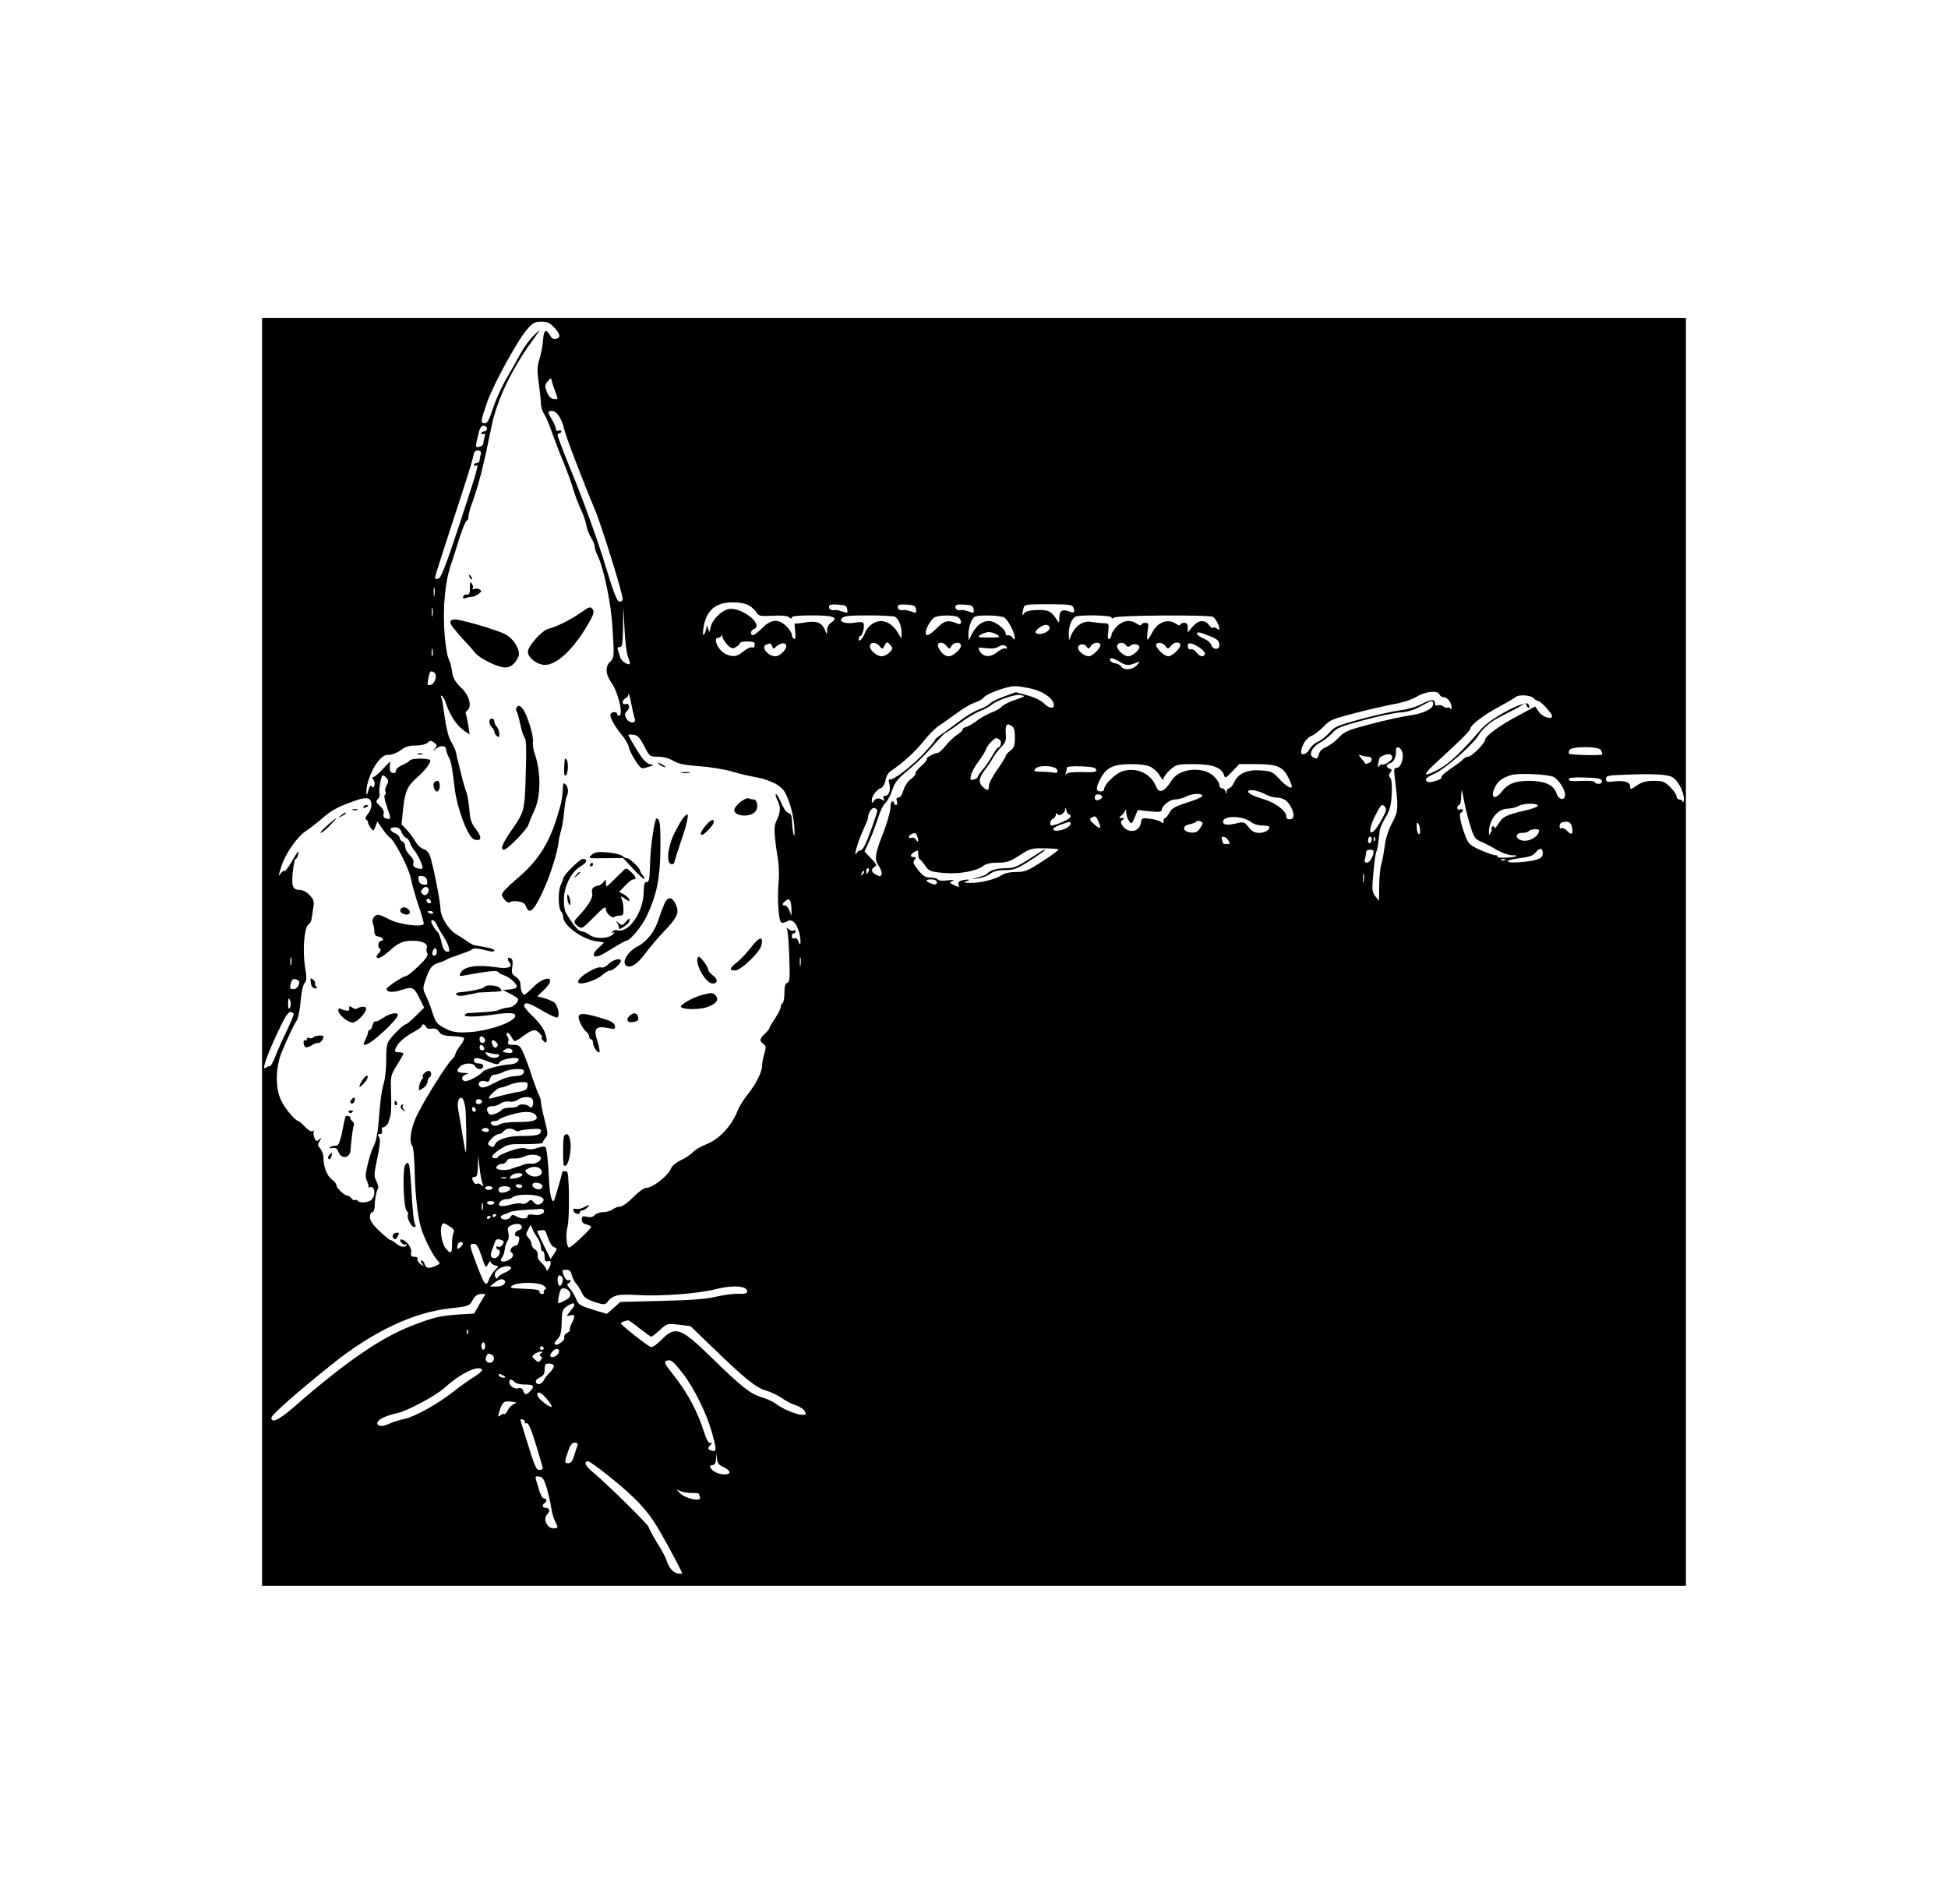 <?xml version="1.0" standalone="no"?>
<!DOCTYPE svg PUBLIC "-//W3C//DTD SVG 20010904//EN"
 "http://www.w3.org/TR/2001/REC-SVG-20010904/DTD/svg10.dtd">
<svg version="1.0" xmlns="http://www.w3.org/2000/svg"
 width="1048pt" height="1024pt" viewBox="0 0 1048 1024"
 preserveAspectRatio="xMidYMid meet">

<g transform="translate(0,1024) scale(0.1,-0.1)"
fill="#000000" stroke="none">
<path d="M1410 5120 l0 -3410 3830 0 3830 0 0 3410 0 3410 -3830 0 -3830 0 0
-3410z m1571 3359 c34 -36 37 -55 10 -62 -13 -3 -23 3 -32 19 -20 38 -35 29
-37 -23 -2 -27 -10 -72 -19 -101 -14 -45 -14 -65 -4 -135 6 -45 11 -95 11
-110 0 -15 8 -40 18 -54 9 -15 29 -61 43 -103 15 -41 42 -113 62 -160 19 -47
43 -112 52 -145 10 -33 28 -81 41 -107 12 -26 25 -63 28 -82 3 -19 15 -50 26
-68 11 -18 20 -40 20 -49 0 -9 6 -29 14 -45 34 -69 74 -260 81 -389 10 -165
10 -160 -15 -187 -25 -26 -21 -67 8 -108 38 -52 68 -180 42 -180 -5 0 -10 5
-10 10 0 13 -27 13 -35 0 -8 -13 21 -66 60 -113 18 -21 35 -51 38 -66 3 -16
20 -49 36 -73 30 -45 31 -45 66 -34 34 10 35 11 11 16 -19 4 -38 25 -71 78
-25 41 -45 76 -45 79 0 2 12 3 28 1 22 -2 33 -14 57 -60 30 -57 30 -58 75 -58
28 0 58 -8 80 -21 27 -17 60 -24 140 -30 58 -4 137 -17 175 -28 39 -12 99 -26
135 -32 36 -6 84 -23 108 -38 35 -22 46 -37 66 -91 14 -36 27 -96 29 -135 3
-42 2 -60 -3 -45 -4 14 -8 45 -9 68 -1 34 -5 45 -19 49 -11 2 -28 27 -40 56
-12 28 -24 48 -28 45 -3 -4 1 -19 10 -35 17 -34 15 -65 -7 -108 -15 -30 -14
-67 10 -220 4 -27 5 -81 1 -120 -7 -83 1 -197 15 -207 6 -3 19 -1 29 5 27 17
50 -2 66 -54 13 -46 11 -94 -3 -52 -4 13 -12 19 -21 16 -8 -3 -14 1 -14 11 0
9 5 16 10 16 6 0 10 5 10 11 0 5 -5 7 -10 4 -6 -4 -18 -1 -27 7 -13 10 -15 10
-9 0 4 -7 10 -73 12 -147 4 -116 3 -136 -10 -141 -12 -4 -16 -20 -16 -54 0
-27 -4 -52 -10 -55 -5 -3 -10 -13 -10 -22 0 -8 -13 -35 -30 -60 -16 -24 -30
-47 -30 -52 0 -4 -11 -18 -25 -31 -29 -28 -31 -38 -8 -55 15 -11 15 -18 5 -52
-7 -22 -12 -51 -12 -65 0 -34 -36 -104 -80 -158 -20 -25 -43 -61 -50 -80 -34
-87 -99 -157 -173 -186 -27 -10 -59 -29 -70 -42 -12 -12 -41 -32 -65 -43 -24
-11 -47 -30 -51 -42 -16 -41 -100 -107 -138 -107 -10 0 -40 -23 -67 -50 -27
-28 -58 -50 -70 -50 -11 0 -30 -7 -40 -15 -11 -8 -34 -15 -52 -15 -17 0 -37
-7 -44 -15 -9 -11 -22 -14 -42 -10 -24 6 -28 3 -28 -14 0 -14 8 -23 25 -27 14
-3 25 -9 25 -13 0 -11 -107 -111 -118 -111 -14 0 -20 70 -9 110 12 45 10 294
-3 298 -14 5 -25 3 -26 -5 0 -8 -30 -111 -40 -142 -11 -35 -26 13 -30 96 -5
105 -12 171 -19 183 -3 5 -22 3 -43 -4 -25 -9 -45 -10 -61 -4 -18 6 -42 3 -88
-13 -35 -13 -63 -26 -63 -31 0 -4 -6 -8 -14 -8 -31 0 -23 17 22 47 44 29 52
30 139 29 51 0 93 3 93 8 0 5 7 17 15 26 14 15 13 25 -5 96 -11 43 -20 87 -20
97 0 11 -6 31 -14 45 -7 15 -23 59 -36 97 -12 39 -31 91 -43 118 -19 43 -24
47 -55 47 -27 0 -33 3 -28 16 4 9 2 22 -4 29 -6 8 -7 16 -2 19 5 3 15 -6 22
-19 7 -14 16 -25 20 -25 4 0 26 13 48 30 49 35 63 37 87 10 10 -11 15 -20 10
-20 -4 0 -2 -7 5 -15 21 -26 28 -7 13 37 -9 26 -34 60 -64 89 -27 25 -49 51
-49 57 0 25 23 20 92 -21 41 -24 79 -42 85 -40 17 6 5 64 -15 81 -9 7 -34 17
-54 23 l-38 10 35 33 c19 18 35 40 35 49 0 28 -52 9 -93 -34 -21 -21 -42 -39
-46 -39 -11 0 -21 26 -21 56 0 14 -10 30 -25 40 -22 14 -24 21 -19 54 4 24 2
40 -6 45 -18 11 -24 -3 -10 -21 21 -24 -6 -36 -60 -28 -110 17 -182 7 -201
-27 -10 -20 -9 -21 17 -16 118 22 177 29 183 20 3 -6 16 -13 28 -17 31 -10 73
-45 73 -61 0 -9 -14 -15 -37 -17 l-38 -3 38 -19 c20 -10 40 -23 43 -28 8 -13
-21 -43 -43 -46 -24 -2 -45 -8 -64 -16 -8 -4 -42 -8 -75 -10 -32 -2 -69 -4
-81 -5 -13 0 -23 -6 -23 -12 0 -11 83 -8 185 8 37 5 77 5 83 -2 33 -33 -147
-98 -273 -98 -45 -1 -71 5 -105 24 -40 21 -47 31 -64 84 -10 33 -27 75 -36 93
-15 30 -16 38 -3 75 23 70 35 86 72 98 20 6 41 15 46 19 6 4 35 15 65 25 30
10 61 22 67 27 12 10 32 8 96 -8 16 -4 27 -2 27 4 0 5 -21 13 -47 17 -27 5
-54 9 -61 11 -7 1 -25 11 -39 21 -14 10 -41 28 -60 39 -40 24 -83 93 -83 133
-1 42 -41 248 -59 292 -5 15 -20 29 -33 32 -13 4 -32 21 -42 39 -10 18 -32 47
-47 64 l-29 30 9 86 c9 91 24 123 79 170 38 33 73 79 66 89 -7 12 -101 11
-109 -1 -4 -6 -22 -17 -41 -25 -19 -8 -34 -21 -34 -30 0 -10 -7 -15 -17 -13
-13 3 -17 12 -16 33 l2 30 -40 -42 c-22 -24 -45 -43 -51 -43 -7 0 -7 -4 1 -14
6 -7 8 -21 5 -31 -5 -13 -9 -14 -15 -4 -5 8 -11 1 -17 -22 -9 -29 -10 -30 -11
-9 -1 43 27 120 60 161 24 30 38 39 61 39 18 0 45 11 64 25 24 19 45 25 80 25
28 0 54 6 64 15 14 13 19 13 35 1 17 -12 18 -16 5 -32 -14 -18 -14 -18 7 0 23
19 53 16 53 -6 0 -7 6 -25 14 -40 13 -25 17 -45 32 -168 13 -109 72 -265 105
-275 39 -13 44 11 11 53 -26 33 -33 51 -37 108 -4 38 -10 78 -15 89 -4 11 -13
40 -20 65 -6 25 -16 63 -21 85 -6 22 -13 51 -15 65 -3 13 -14 39 -25 57 -18
29 -29 76 -45 193 -3 25 -9 49 -12 54 -3 5 0 6 6 2 6 -3 16 -22 22 -42 20 -59
55 -113 90 -139 19 -14 35 -25 35 -25 4 0 -14 101 -19 109 -3 5 0 14 8 20 27
22 10 82 -33 122 -25 23 -42 49 -46 71 -3 18 -7 40 -9 48 -1 8 -8 26 -14 40
-6 14 -16 71 -20 128 -12 140 3 293 38 387 4 11 22 66 39 123 18 56 37 102 42
102 5 0 9 9 9 20 0 11 9 46 21 78 35 98 58 186 104 412 27 135 108 305 215
452 52 73 52 73 12 34 -22 -21 -55 -66 -73 -100 -18 -34 -52 -94 -76 -134 -23
-40 -55 -110 -70 -156 -21 -64 -32 -84 -45 -83 -24 2 -23 9 11 109 32 94 162
333 217 397 31 35 41 41 76 41 32 0 46 -6 69 -31z m5 -342 c18 -48 18 -47 -8
-43 -15 2 -27 15 -36 38 -12 32 -12 38 5 57 16 20 18 20 21 4 2 -10 10 -35 18
-56z m23 -138 c11 -17 22 -47 26 -66 6 -33 103 -286 165 -433 33 -76 150 -452
150 -481 0 -10 -7 -16 -17 -15 -14 1 -31 46 -80 206 -34 113 -105 311 -157
440 -53 129 -96 241 -96 248 0 6 5 12 10 12 6 0 10 4 10 10 0 5 -7 7 -15 4 -9
-4 -15 0 -15 10 0 8 -9 30 -20 48 -25 41 -25 48 0 48 12 0 28 -13 39 -31z
m-389 -64 c0 -8 -7 -15 -15 -15 -8 0 -15 -5 -15 -11 0 -5 5 -7 12 -3 8 5 9 0
5 -17 -4 -13 -7 -29 -7 -35 0 -7 -9 -14 -20 -17 -23 -6 -24 -4 -8 62 9 38 16
51 30 51 10 0 18 -7 18 -15z m-34 -140 c-3 -11 -6 -26 -6 -32 0 -7 -7 -13 -15
-13 -8 0 -15 -5 -15 -11 0 -5 5 -7 11 -3 17 10 10 -15 -93 -328 -70 -212 -96
-278 -110 -281 -10 -3 -18 0 -18 6 0 6 45 146 99 312 55 165 103 317 106 337
5 28 11 36 27 35 14 -1 18 -7 14 -22z m-249 -757 c-2 -13 -4 -5 -4 17 -1 22 1
32 4 23 2 -10 2 -28 0 -40z m1693 -55 c16 -9 33 -26 40 -37 10 -19 18 -21 86
-18 49 3 79 0 89 -8 10 -9 15 -9 15 -1 0 7 35 11 109 11 116 0 144 -11 103
-38 -13 -9 -22 -25 -22 -41 -1 -26 -1 -26 -14 5 -17 37 -46 47 -110 35 -25 -4
-47 -6 -50 -4 -2 2 -1 -17 2 -43 3 -34 2 -45 -7 -40 -6 4 -11 14 -11 22 0 9
-13 29 -29 45 -42 42 -83 39 -129 -8 -21 -20 -43 -38 -49 -39 -18 -3 -16 25 2
32 58 23 -66 121 -135 108 -40 -8 -89 -58 -97 -98 -7 -31 -7 -31 -14 -6 -6 20
-7 21 -8 5 -1 -11 -6 -27 -12 -35 -8 -11 -9 -4 -5 29 14 97 63 141 159 141 37
0 69 -6 87 -17z m528 -20 c3 -21 1 -22 -26 -12 -16 5 -33 9 -38 8 -22 -4 -34
2 -34 17 0 12 10 14 48 12 40 -3 47 -6 50 -25z m370 0 c3 -21 1 -22 -26 -12
-16 5 -33 9 -38 8 -22 -4 -34 2 -34 17 0 12 10 14 48 12 40 -3 47 -6 50 -25z
m310 0 c3 -21 1 -22 -26 -12 -16 5 -33 9 -38 8 -22 -4 -34 2 -34 17 0 12 10
14 48 12 40 -3 47 -6 50 -25z m536 11 c11 -28 6 -34 -21 -23 -38 14 -53 5 -54
-33 0 -30 -1 -31 -12 -14 -31 49 -46 57 -108 55 -42 -2 -63 -7 -69 -18 -11
-18 -12 -6 -4 27 6 21 10 22 134 22 107 0 129 -3 134 -16z m-3447 -46 c-2 -13
-4 -5 -4 17 -1 22 1 32 4 23 2 -10 2 -28 0 -40z m1051 -221 c17 -41 15 -47
-13 -34 -13 7 -27 22 -29 34 -3 11 -9 28 -12 37 -4 11 -1 16 10 16 14 0 16 16
18 108 l2 107 6 -120 c3 -66 12 -133 18 -148z m1438 215 c19 -12 34 -49 34
-84 l0 -33 -19 31 c-39 64 -96 81 -144 44 -14 -11 -29 -30 -33 -42 -4 -12 -13
-28 -20 -36 -12 -11 -14 -11 -14 2 0 9 4 16 9 16 13 0 25 60 15 70 -5 5 -25 5
-44 1 -20 -4 -46 -4 -59 1 -19 7 -21 11 -11 23 10 12 39 15 144 15 72 0 136
-4 142 -8z m342 -4 c19 -19 15 -41 -5 -33 -51 22 -72 18 -110 -21 -41 -41 -63
-51 -63 -28 0 23 28 72 47 83 25 14 116 14 131 -1z m244 1 c20 -11 58 -82 57
-109 0 -13 -1 -13 -12 1 -7 9 -18 14 -24 12 -7 -3 -13 2 -13 10 0 23 -58 67
-89 67 -36 0 -67 -23 -91 -68 l-19 -37 -1 32 c0 37 16 84 33 95 18 12 136 9
159 -3z m578 0 c0 -8 4 -8 13 -1 15 13 515 16 533 4 14 -9 34 -46 34 -63 0 -8
-3 -9 -13 0 -8 6 -17 8 -21 4 -3 -4 -13 3 -22 15 -22 31 -57 28 -88 -9 l-26
-31 0 26 c0 19 -5 26 -20 26 -11 0 -20 -5 -20 -11 0 -5 -10 -3 -22 5 -44 31
-100 11 -129 -46 -11 -21 -22 -38 -25 -38 -4 0 -3 20 0 45 7 41 5 45 -13 45
-12 0 -21 -5 -21 -11 0 -5 -10 -3 -22 5 -35 25 -76 20 -109 -13 -16 -16 -29
-36 -29 -45 0 -8 -5 -18 -11 -22 -9 -5 -11 6 -7 38 5 44 5 45 -26 46 -17 0
-47 4 -66 7 -42 8 -84 -20 -106 -69 l-13 -31 -1 38 c0 39 14 76 34 89 19 13
196 9 196 -3z m-334 -51 c9 -14 -23 -38 -53 -38 -29 0 -29 14 -1 34 27 19 44
20 54 4z m-280 -43 c17 -13 13 -14 -46 -14 -59 0 -63 1 -46 14 11 8 32 15 46
15 14 0 35 -7 46 -15z m1144 -7 c39 -15 50 -25 50 -50 0 -25 -36 -23 -43 2 -3
11 -21 27 -41 35 -20 9 -36 20 -36 26 0 12 12 10 70 -13z m-2595 -48 c19 -18
27 -20 44 -11 12 7 21 16 21 21 0 6 18 10 40 10 22 0 40 -4 40 -10 0 -22 -2
-25 -16 -22 -8 2 -28 -8 -45 -22 -35 -29 -58 -32 -98 -12 -40 21 -67 86 -36
86 8 0 16 6 16 13 1 6 4 2 6 -9 2 -12 15 -31 28 -44z m844 -2 c10 20 14 21 26
8 8 -8 15 -18 15 -22 0 -17 -35 -44 -57 -44 -26 0 -63 32 -63 54 0 23 33 24
51 2 16 -20 16 -20 28 2z m361 -1 c13 21 50 21 50 0 0 -19 -43 -57 -65 -57
-23 0 -47 22 -58 52 -9 25 25 29 44 5 17 -20 17 -20 29 0z m800 3 c0 -18 -43
-60 -62 -60 -24 0 -58 27 -58 45 0 21 31 27 45 8 12 -16 13 -15 25 4 12 19 50
22 50 3z m163 -2 c15 13 47 7 47 -9 0 -17 -40 -49 -60 -49 -23 0 -60 33 -60
54 0 20 33 25 46 7 10 -12 15 -13 27 -3z m218 0 c16 20 49 22 49 2 0 -19 -44
-60 -65 -60 -21 0 -65 41 -65 61 0 17 36 14 49 -5 14 -19 15 -19 32 2z m-2147
-4 c6 -16 8 -16 24 0 23 20 52 21 52 1 0 -21 -36 -55 -58 -55 -41 0 -81 51
-49 63 21 9 25 8 31 -9z m2299 -7 c18 -12 32 -28 29 -35 -6 -19 -29 -14 -45 9
-8 11 -21 19 -29 17 -13 -3 -18 3 -18 22 0 17 27 11 63 -13z m-1037 2 c4 -7 1
-10 -7 -7 -8 3 -27 -6 -42 -18 -40 -33 -78 -30 -98 7 -9 17 -6 18 34 13 26 -4
53 -2 63 5 25 14 41 14 50 0z m-3089 -46 c-3 -10 -5 -2 -5 17 0 19 2 27 5 18
2 -10 2 -26 0 -35z m3700 -34 c32 -20 44 -21 88 -3 20 7 20 7 1 -14 -22 -25
-71 -29 -83 -8 -4 8 -19 16 -32 18 -14 1 -26 9 -29 16 -6 18 16 15 55 -9z
m-3690 -57 c17 -11 4 -59 -18 -65 -21 -6 -22 -3 -13 42 7 32 11 36 31 23z
m3219 -88 c63 -16 114 -55 114 -88 0 -21 -32 -14 -54 11 -13 14 -47 31 -86 42
l-65 18 -65 -24 c-36 -13 -70 -31 -76 -38 -6 -8 -31 -22 -55 -30 -24 -9 -69
-35 -99 -58 -30 -23 -74 -55 -97 -71 -24 -16 -43 -32 -43 -36 0 -4 -26 -36
-59 -71 -63 -69 -173 -153 -186 -141 -4 4 -5 -6 -1 -21 9 -36 -1 -67 -21 -67
-10 0 -13 -6 -9 -16 5 -13 3 -14 -6 -7 -18 13 -37 11 -48 -7 -8 -12 -10 -11
-10 6 0 23 26 57 51 66 9 4 20 23 23 42 5 24 16 42 34 53 55 35 132 106 174
160 24 31 61 68 83 82 22 14 65 45 95 67 30 23 72 47 92 54 21 6 44 19 50 28
16 21 122 60 166 61 18 1 62 -6 98 -15z m-2141 -159 c9 -29 -30 -28 -46 2 -10
18 -9 25 4 38 19 18 12 46 -9 38 -8 -3 -14 1 -14 10 0 8 7 17 15 21 8 3 16 13
16 23 1 10 7 -11 14 -47 7 -36 16 -74 20 -85z m4329 130 c3 -8 13 -15 22 -15
21 0 44 -29 43 -55 0 -11 -3 -14 -6 -7 -2 6 -9 9 -14 6 -6 -3 -16 0 -24 6 -8
7 -22 10 -30 6 -9 -3 -15 0 -15 9 0 26 -19 26 -72 -2 -31 -16 -80 -30 -118
-34 -36 -5 -128 -25 -206 -46 -128 -35 -143 -41 -172 -74 -18 -20 -46 -42 -62
-49 -17 -7 -37 -25 -45 -40 -13 -26 -45 -37 -45 -17 0 34 27 77 54 88 17 7 47
30 67 51 34 36 47 41 175 74 77 20 171 41 209 48 39 6 90 23 115 38 51 30 115
36 124 13z m-2234 -10 c0 -2 -23 -11 -52 -21 -29 -9 -59 -25 -68 -34 -8 -10
-35 -25 -59 -34 -25 -10 -61 -30 -80 -46 -20 -15 -45 -29 -55 -31 -11 -2 -18
-8 -17 -13 1 -4 -11 -16 -27 -26 -16 -10 -44 -37 -63 -59 -18 -23 -38 -41 -45
-41 -18 0 -64 -26 -58 -33 3 -3 -10 -20 -30 -37 -20 -18 -34 -36 -31 -40 3 -5
-8 -18 -23 -29 -17 -12 -34 -37 -41 -60 -7 -25 -18 -41 -27 -41 -11 0 -13 -6
-9 -20 4 -11 2 -20 -4 -20 -6 0 -11 5 -11 10 0 6 -4 10 -10 10 -5 0 -10 -17
-10 -37 -1 -21 -17 -78 -36 -128 -47 -117 -51 -147 -27 -182 11 -15 18 -35 16
-44 -3 -14 -8 -15 -28 -5 -28 13 -32 31 -9 44 13 7 10 14 -20 45 l-35 37 29
64 c16 36 36 91 46 123 10 32 26 65 37 74 10 8 27 39 37 69 15 44 29 61 88
109 38 31 97 89 131 129 34 39 66 72 70 72 4 0 37 22 72 48 35 27 84 56 109
66 25 10 53 25 63 34 27 24 127 59 154 54 13 -2 23 -6 23 -7z m2740 -10 c7 -8
18 -15 24 -15 14 0 76 -67 76 -81 0 -22 -50 -7 -70 21 l-21 30 -98 -53 c-96
-51 -171 -107 -171 -126 0 -18 -73 -91 -91 -91 -9 0 -22 -7 -29 -15 -6 -8 -36
-30 -66 -50 -30 -20 -52 -40 -49 -45 7 -11 -61 -34 -75 -25 -19 12 -10 22 42
46 53 24 200 152 229 200 30 47 70 80 138 113 36 18 78 40 92 49 25 17 27 17
33 1 4 -9 9 -14 13 -11 3 4 1 13 -6 21 -18 21 -203 -78 -251 -134 -101 -119
-170 -184 -228 -217 -35 -19 -66 -32 -70 -28 -4 3 13 25 38 48 133 121 200
187 200 197 0 19 71 74 154 118 44 24 85 48 91 53 15 15 81 10 95 -6z m-540
-33 c0 -25 -55 -51 -130 -61 -36 -5 -128 -25 -204 -45 -128 -34 -143 -40 -175
-75 -20 -20 -50 -43 -68 -50 -19 -8 -34 -22 -37 -37 -7 -26 -13 -29 -35 -15
-22 14 1 56 41 77 18 9 47 31 63 49 26 30 47 38 170 71 77 21 166 40 198 42
38 2 74 13 110 33 61 34 67 35 67 11z m-2250 -179 c0 -43 -4 -55 -25 -71 -14
-11 -25 -24 -25 -29 0 -5 -20 -38 -45 -73 -25 -35 -45 -74 -45 -87 0 -27 -7
-29 -32 -6 -25 23 -23 49 11 92 15 20 34 47 41 61 7 14 26 40 43 58 26 27 31
39 28 72 -3 51 4 63 29 47 16 -9 20 -23 20 -64z m-82 -11 c12 -8 7 -42 -7 -42
-4 0 -18 -19 -31 -42 -13 -24 -36 -58 -52 -76 -15 -18 -28 -37 -28 -41 0 -5
-10 -11 -21 -14 -19 -5 -21 -2 -15 23 3 16 21 49 40 74 19 25 38 56 42 68 6
20 41 57 54 58 3 0 11 -4 18 -8z m2167 -70 c8 -36 -10 -82 -31 -82 -14 0 -16
-8 -11 -47 21 -171 21 -184 -12 -246 -20 -36 -35 -83 -41 -125 -5 -37 -13 -83
-19 -102 -6 -19 -11 -71 -11 -115 l-1 -80 -19 23 c-16 19 -19 34 -15 85 7 89
15 148 20 157 5 7 11 49 18 115 1 11 15 42 31 68 23 39 30 64 33 123 3 50 0
80 -7 90 -10 11 -10 17 0 29 10 12 9 16 -4 21 -22 8 -20 21 3 29 20 6 34 37
31 68 -2 29 28 19 35 -11z m1069 12 c3 -9 6 -19 6 -22 0 -7 -172 -3 -179 4 -2
2 -1 10 2 19 9 22 162 22 171 -1z m-1124 -40 c0 -14 -39 -40 -54 -36 -5 2 -13
-3 -18 -10 -6 -8 -7 -2 -3 17 4 16 7 30 8 31 39 24 67 23 67 -2z m-129 6 c23
0 25 -25 3 -34 -9 -4 -17 -5 -18 -4 -1 2 -10 14 -21 27 -18 23 -19 24 -2 18
10 -4 27 -7 38 -7z m-1170 -55 c16 -9 39 -30 49 -48 12 -19 20 -26 20 -16 0
10 16 31 35 48 34 30 39 31 128 31 100 0 149 -18 162 -59 6 -19 9 -17 44 19
l38 40 92 0 c109 0 142 -13 171 -70 11 -21 20 -44 20 -49 0 -19 -34 2 -70 42
-32 35 -41 39 -95 43 -73 6 -123 -15 -145 -63 -8 -18 -21 -33 -27 -33 -7 0
-14 -8 -14 -17 -1 -17 -2 -17 -6 0 -2 9 -11 17 -19 17 -8 0 -14 8 -14 18 0 10
-13 31 -30 47 -57 55 -186 43 -226 -22 -40 -63 -67 -74 -84 -34 -29 72 -108
107 -183 82 -37 -13 -97 -71 -97 -96 0 -8 -9 -13 -20 -12 -25 2 -25 18 0 68
31 60 70 79 163 79 51 0 88 -5 108 -15z m-503 -18 c3 -13 -2 -16 -20 -13 -13
3 -43 5 -67 5 -38 1 -42 3 -31 16 19 23 114 17 118 -8z m210 3 c2 -12 -11 -15
-75 -13 -50 1 -81 -2 -86 -10 -6 -8 -7 -5 -3 6 3 10 6 23 6 28 0 6 33 9 77 7
60 -2 78 -7 81 -18z m2460 -39 c28 -15 62 -68 62 -96 0 -34 -35 -28 -46 7 -13
45 -63 68 -147 68 -75 0 -114 -15 -147 -57 -40 -52 -66 -32 -35 27 15 30 38
46 84 61 36 12 202 5 229 -10z m641 -2 c29 -18 61 -80 60 -116 0 -15 -3 -22
-6 -15 -2 6 -11 12 -19 12 -8 0 -14 7 -14 16 0 9 -15 31 -34 50 -30 30 -40 34
-89 34 -41 0 -63 -6 -91 -25 -34 -23 -36 -23 -36 -5 0 24 -31 33 -88 27 -36
-5 -42 -3 -42 14 0 16 10 19 103 22 153 6 230 2 256 -14z m-6919 -4 c11 -13
11 -20 0 -39 -7 -13 -10 -29 -6 -34 3 -6 2 -13 -3 -17 -6 -3 -2 -28 10 -62 24
-70 24 -72 -2 -66 -15 4 -19 11 -15 25 3 13 -4 28 -20 43 -21 19 -23 25 -11
37 7 7 12 19 9 26 -6 19 8 102 17 102 5 0 14 -7 21 -15z m6538 -15 c2 -10 -5
-16 -18 -16 -11 0 -20 4 -20 9 0 5 -26 8 -57 7 -75 -3 -83 -2 -83 10 0 7 32
10 87 8 69 -2 88 -6 91 -18z m-737 -130 c6 -30 20 -84 31 -118 17 -55 25 -66
53 -78 19 -7 57 -27 85 -44 28 -16 65 -30 82 -30 50 0 25 -11 -30 -13 -28 -2
-48 1 -46 5 3 5 -2 8 -11 8 -9 0 -44 12 -79 27 -54 24 -65 33 -79 68 -28 69
-40 129 -28 133 6 2 11 8 11 14 0 6 -7 8 -15 4 -9 -3 -15 0 -15 9 0 8 5 15 10
15 6 0 11 21 11 48 1 26 3 38 5 27 2 -11 9 -45 15 -75z m-1078 60 c20 -11 48
-20 63 -20 36 0 61 -16 79 -50 21 -41 19 -65 -5 -67 -13 -1 -20 4 -20 17 0 29
-62 75 -127 93 -71 20 -103 47 -57 47 16 0 46 -9 67 -20z m-873 -16 c0 -6 -9
-14 -20 -17 -15 -4 -20 0 -20 13 0 13 7 18 20 17 11 -1 20 -7 20 -13z m538 4
c-2 -6 -39 -22 -82 -35 -63 -20 -81 -30 -94 -53 -9 -17 -20 -30 -24 -30 -5 0
-8 -7 -8 -16 0 -13 -3 -14 -14 -5 -7 6 -33 14 -58 17 -44 6 -45 6 -51 -25 -10
-50 -72 -55 -101 -8 -8 13 -7 20 4 27 12 8 12 10 -4 10 -18 0 -18 1 -4 13 9 6
18 19 21 27 3 9 6 4 6 -11 1 -14 7 -34 15 -45 14 -18 15 -17 31 20 l16 39 65
-7 c47 -5 64 -3 64 6 0 24 43 58 74 58 17 1 42 7 56 15 31 18 93 20 88 3z
m-4470 -41 c2 -16 -5 -38 -18 -54 -13 -16 -17 -29 -11 -31 6 -2 11 -9 11 -15
0 -7 7 -21 15 -31 14 -18 15 -18 25 9 l10 27 26 -38 c15 -22 32 -42 39 -47 27
-15 106 -168 116 -224 6 -31 24 -95 40 -142 16 -47 29 -92 29 -98 0 -23 -132
-7 -186 22 -26 14 -53 25 -59 25 -21 0 -38 -28 -29 -47 4 -10 8 -29 8 -43 1
-18 7 -26 24 -28 21 -3 32 -22 13 -22 -15 0 -22 -33 -9 -41 9 -6 8 -12 -5 -27
-14 -16 -15 -21 -4 -25 7 -3 33 13 58 35 52 47 76 58 130 58 51 0 82 -16 75
-38 -3 -9 -2 -23 3 -31 6 -9 -8 -29 -47 -67 -31 -30 -61 -54 -67 -54 -16 0
-105 -59 -105 -69 0 -19 35 -21 82 -5 57 19 67 14 98 -52 l22 -44 -46 -45
c-25 -25 -49 -45 -54 -45 -11 0 -70 -58 -90 -88 -11 -16 -15 -47 -14 -100 0
-42 -5 -100 -13 -127 -13 -46 -19 -90 -29 -220 -2 -22 -4 -43 -6 -47 -1 -5 -3
-16 -4 -25 -1 -10 -9 -34 -18 -53 -10 -19 -23 -63 -31 -97 -12 -51 -12 -67 -2
-87 7 -14 10 -28 7 -32 -4 -4 -2 -4 4 -1 29 17 39 -40 12 -67 -16 -15 -65 -18
-74 -5 -3 5 -9 7 -14 4 -4 -3 -13 2 -20 10 -7 8 -17 15 -23 15 -15 0 -57 41
-57 55 0 7 -11 21 -25 31 -26 20 -45 68 -45 118 0 16 -8 38 -17 48 -15 17 -15
22 -3 41 12 20 12 21 -3 8 -15 -12 -18 -10 -26 10 -5 13 -6 28 -3 33 3 5 0 6
-7 2 -7 -5 -23 5 -40 23 -16 17 -32 31 -35 31 -17 0 -79 75 -96 116 -30 69
-27 175 6 256 35 83 66 149 80 168 6 8 14 42 18 75 8 84 15 117 28 132 8 10 8
33 -1 83 -14 86 -4 210 17 226 9 6 17 20 18 30 2 11 6 37 9 60 6 35 4 44 -19
69 -15 16 -36 28 -51 28 -40 0 -48 19 -40 97 4 38 11 70 15 70 4 0 10 9 13 20
9 33 -1 23 -34 -35 -17 -30 -35 -53 -39 -50 -5 3 -13 -3 -19 -12 -15 -26 -13
-10 5 44 23 67 87 157 131 184 20 13 59 43 86 67 49 43 89 65 177 95 63 22 84
18 88 -16z m5436 -84 c-58 -108 -89 -85 -33 25 29 55 33 59 47 45 14 -14 13
-21 -14 -70z m839 72 c-1 -5 -36 -18 -78 -27 -94 -22 -111 -31 -135 -71 -11
-18 -20 -26 -20 -19 0 7 -5 10 -10 7 -6 -4 -8 -10 -6 -14 3 -4 1 -13 -5 -21
-7 -13 -9 -13 -9 0 -1 68 46 130 99 130 20 1 47 7 61 15 27 16 106 16 103 0z
m-3553 -24 c0 -13 -47 -145 -65 -183 -10 -20 -22 -35 -26 -32 -4 2 -13 -4 -19
-13 -21 -35 1 49 31 116 16 35 29 67 29 72 0 26 21 58 35 53 8 -3 15 -9 15
-13z m1031 -21 c5 0 9 -6 9 -13 0 -11 -79 -47 -102 -47 -14 0 -8 31 7 36 8 4
15 14 16 23 0 10 2 11 6 4 7 -18 43 2 44 25 1 11 3 9 6 -5 2 -13 9 -23 14 -23z
m159 -40 c17 -40 11 -43 -24 -13 -23 20 -26 27 -15 34 22 13 26 11 39 -21z
m818 0 c15 -12 40 -20 63 -20 22 0 39 -4 39 -8 0 -17 -26 -32 -56 -32 -24 0
-39 8 -56 30 -24 30 -25 31 -72 20 -47 -10 -66 -7 -66 11 0 33 105 32 148 -1z
m-258 -9 c0 -4 -7 -17 -16 -29 -12 -17 -24 -22 -47 -20 -45 4 -50 36 -8 44 17
4 34 10 37 15 5 9 34 1 34 -10z m-710 0 c0 -14 -25 -31 -57 -37 -48 -9 -48 13
-1 29 52 19 58 19 58 8z m1880 -39 c0 -36 -17 -17 -18 20 -1 23 2 28 8 18 6
-8 10 -25 10 -38z m816 23 c10 -40 0 -51 -23 -26 -12 13 -26 20 -32 16 -12 -7
-15 17 -4 28 3 4 17 7 29 7 17 0 25 -7 30 -25z m-6296 -30 c5 -14 16 -28 24
-31 9 -3 18 -16 22 -27 3 -12 13 -29 21 -38 23 -28 53 -93 45 -100 -4 -4 -17
-3 -30 2 -17 6 -22 14 -18 27 4 12 -3 27 -19 42 -14 13 -25 33 -25 46 0 12 -7
24 -15 28 -8 3 -15 12 -15 19 0 8 -11 19 -25 25 -32 15 -32 32 0 32 18 0 28
-7 35 -25z m6120 9 c0 -35 -59 -67 -98 -53 -33 12 -28 39 7 39 17 0 33 5 36
10 6 10 55 14 55 4z m-3346 -30 c10 -25 6 -41 -5 -22 -5 10 -16 15 -24 12 -8
-4 -15 -2 -15 4 0 9 15 19 31 21 4 1 10 -6 13 -15z m1674 -24 c11 -18 10 -20
-8 -20 -11 0 -20 2 -20 4 0 2 -3 11 -6 20 -9 23 19 20 34 -4z m772 6 c0 -8 -4
-18 -10 -21 -5 -3 -10 3 -10 14 0 12 5 21 10 21 6 0 10 -6 10 -14z m17 -8 c-3
-8 -6 -5 -6 6 -1 11 2 17 5 13 3 -3 4 -12 1 -19z m-1703 -46 c4 -3 -33 -31
-83 -63 -82 -53 -96 -59 -144 -59 -32 0 -61 -6 -76 -16 -32 -23 -117 -44 -171
-43 -37 1 -41 2 -20 9 29 9 6 13 -27 4 -13 -4 -20 -11 -16 -20 6 -17 -1 -18
-30 -2 -21 11 -21 11 -2 20 13 5 3 6 -27 3 -27 -4 -49 -2 -53 5 -3 5 -21 10
-40 10 -27 0 -39 8 -65 40 -26 33 -30 43 -20 55 10 12 9 15 -4 15 -22 0 -20
13 4 28 18 11 20 10 20 -12 0 -13 4 -26 8 -28 4 -1 18 -17 30 -35 20 -29 28
-32 96 -38 83 -8 177 8 215 37 16 12 41 18 80 18 48 0 64 6 116 39 56 37 65
39 130 38 39 0 74 -3 79 -5z m2606 -22 c0 -28 -29 -39 -116 -47 -95 -8 -96 11
-2 22 48 6 66 13 81 31 20 26 37 24 37 -6z m-910 11 c0 -25 -21 -61 -36 -61
-12 0 -15 6 -10 23 3 12 6 28 6 35 0 6 9 12 20 12 11 0 20 -4 20 -9z m707 -47
c-3 -3 -12 -4 -19 -1 -8 3 -5 6 6 6 11 1 17 -2 13 -5z m-3423 -59 c-4 -8 -8
-15 -10 -15 -2 0 -4 7 -4 15 0 8 4 15 10 15 5 0 7 -7 4 -15z m-33 -18 c-10 -9
-11 -8 -5 6 3 10 9 15 12 12 3 -3 0 -11 -7 -18z m2696 -39 c-2 -13 -4 -5 -4
17 -1 22 1 32 4 23 2 -10 2 -28 0 -40z m-5039 4 c3 -20 0 -23 -20 -20 -15 2
-24 11 -26 26 -3 20 0 23 20 20 15 -2 24 -11 26 -26z m2742 -8 c0 -11 -6 -14
-22 -9 -39 12 -44 25 -10 25 22 0 32 -5 32 -16z m-2735 -34 c4 -6 1 -17 -5
-26 -10 -11 -16 -12 -26 -3 -11 9 -11 15 -3 25 14 17 25 18 34 4z m12 -76 c-9
-9 -28 6 -21 18 4 6 10 6 17 -1 6 -6 8 -13 4 -17z m1941 -39 l0 -30 -11 28
c-6 15 -17 27 -24 27 -18 0 -16 10 5 26 14 10 18 10 24 -4 4 -9 6 -30 6 -47z
m-1928 -15 c0 -5 -7 -7 -15 -4 -8 4 -15 8 -15 10 0 2 7 4 15 4 8 0 15 -4 15
-10z m19 -62 c5 -13 20 -39 33 -59 14 -19 28 -48 32 -63 6 -23 4 -27 -11 -24
-12 2 -21 18 -28 51 -6 26 -15 51 -21 55 -11 7 -34 45 -34 56 0 16 22 3 29
-16z m1 -148 c0 -11 -6 -20 -14 -20 -9 0 -12 7 -9 20 3 11 9 20 14 20 5 0 9
-9 9 -20z m-783 -67 c-3 -10 -5 -2 -5 17 0 19 2 27 5 18 2 -10 2 -26 0 -35z
m2740 -5 c-2 -13 -4 -5 -4 17 -1 22 1 32 4 23 2 -10 2 -28 0 -40z m-2697 -88
c0 -22 -14 -40 -31 -40 -20 0 -22 4 -13 36 4 15 11 20 25 17 10 -3 19 -9 19
-13z m-47 -109 c2 -10 1 -25 -4 -32 -6 -10 -9 -4 -9 19 0 36 5 42 13 13z m17
-66 c0 -6 -17 -47 -38 -91 -21 -43 -49 -105 -61 -137 -13 -32 -26 -55 -29 -52
-3 2 -12 -1 -20 -7 -26 -22 -4 47 57 179 42 90 61 121 74 120 9 -1 17 -6 17
-12z m713 -69 c3 -8 15 -12 30 -9 17 3 29 -1 40 -17 11 -17 26 -21 70 -23 31
-1 59 -6 63 -9 4 -4 -5 -23 -20 -42 -14 -19 -26 -39 -26 -45 0 -6 -9 -20 -21
-32 -27 -27 -132 -193 -179 -284 -38 -72 -52 -154 -32 -178 6 -7 12 -70 13
-140 3 -134 18 -258 39 -317 20 -55 60 -133 81 -156 19 -20 19 -21 -6 -32 -37
-17 -53 -15 -60 8 -3 11 -11 20 -17 20 -6 0 -5 -7 3 -17 13 -15 12 -15 -8 -3
-11 8 -19 20 -16 27 3 8 -3 13 -17 13 -17 0 -21 5 -18 24 2 15 -6 34 -21 50
-24 26 -52 26 -30 0 6 -7 16 -11 22 -7 5 3 7 1 4 -5 -9 -14 -34 -9 -58 11 -10
9 -23 17 -28 17 -5 0 -32 22 -60 49 -36 34 -51 56 -51 75 0 14 6 26 13 26 7 0
12 14 13 33 0 35 9 81 18 96 3 5 -1 22 -9 38 -13 26 -13 38 1 104 21 101 22
122 11 137 -7 8 -5 12 6 12 11 0 15 7 12 20 -2 11 -1 19 3 16 7 -4 32 18 33
31 1 5 5 17 9 28 4 11 6 65 4 120 -3 99 -3 100 31 155 19 30 35 58 35 63 0 4
-11 7 -25 7 -19 0 -23 4 -18 18 10 29 45 62 95 89 27 15 48 30 48 35 0 13 17
9 23 -6z m317 -72 c0 -8 -7 -14 -15 -14 -8 0 -15 9 -15 20 0 13 5 18 15 14 8
-4 15 -12 15 -20z m63 -35 c-8 -8 -14 -6 -22 9 -13 25 -2 37 18 17 11 -11 12
-18 4 -26z m-69 -4 c3 -9 0 -15 -9 -15 -8 0 -15 7 -15 15 0 8 4 15 9 15 5 0
11 -7 15 -15z m151 -25 c-2 -4 -16 -5 -30 -2 -24 4 -24 5 -8 17 18 14 48 1 38
-15z m-82 -10 c10 0 15 -4 12 -10 -10 -16 -51 -12 -66 7 -13 15 -11 16 11 10
14 -4 33 -7 43 -7z m-46 -40 c47 -18 53 -18 61 -4 11 19 102 33 102 16 0 -16
-21 -26 -55 -28 -36 -1 -128 -26 -135 -36 -17 -22 -84 -58 -100 -53 -24 8 -15
32 13 38 13 2 6 5 -15 6 -41 1 -47 11 -22 35 20 20 73 21 80 1 4 -8 15 -15 25
-15 10 0 19 7 19 15 0 9 -9 15 -25 15 -16 0 -25 6 -25 15 0 20 15 19 77 -5z
m191 -57 c-2 -13 -14 -19 -43 -21 -41 -3 -64 -10 -127 -43 -44 -23 -64 -24
-71 -5 -7 17 16 28 39 19 10 -4 17 1 21 16 3 13 13 21 27 21 11 1 32 7 46 15
14 8 44 14 68 15 36 0 43 -3 40 -17z m20 -75 c-2 -18 -12 -24 -43 -30 -42 -7
-105 -22 -142 -33 -13 -4 -23 -5 -23 -2 0 13 48 57 62 57 9 0 31 7 49 15 19 8
49 14 67 15 29 0 33 -3 30 -22z m-334 -121 c5 -55 7 -229 2 -234 -2 -2 -10 43
-19 99 -9 57 -19 116 -22 131 -7 38 2 67 20 61 8 -3 15 -27 19 -57z m362 48
c4 -8 3 -23 0 -32 -5 -12 -9 -14 -18 -5 -14 14 -54 16 -62 3 -3 -5 -22 -9 -42
-9 -20 0 -39 -5 -43 -10 -4 -6 -19 -16 -35 -22 -23 -8 -31 -8 -38 2 -15 24 -8
38 20 38 15 0 36 7 47 16 12 8 30 12 45 9 15 -3 33 1 45 9 26 20 74 20 81 1z
m-273 -10 c1 -5 -6 -11 -15 -13 -11 -2 -18 3 -18 13 0 17 30 18 33 0z m-33
-46 c0 -5 -4 -9 -10 -9 -5 0 -10 7 -10 16 0 8 5 12 10 9 6 -3 10 -10 10 -16z
m320 -24 c23 -28 -4 -40 -94 -40 -51 0 -90 -6 -99 -13 -15 -13 -47 -7 -47 9 0
5 8 9 18 9 10 0 22 3 26 8 15 14 102 40 142 41 27 1 46 -5 54 -14z m-253 -91
c-3 -4 -14 -3 -24 0 -15 6 -15 8 -3 16 16 10 39 -4 27 -16z m143 7 c8 -6 18
-7 24 -4 5 4 34 8 63 10 42 3 53 1 53 -10 0 -21 -22 -27 -104 -27 -75 0 -132
-19 -143 -46 -6 -16 -13 -17 -31 -5 -11 6 -8 14 11 35 13 14 31 26 39 26 9 0
21 7 28 15 14 17 38 19 60 6z m140 -151 c0 -15 -29 -32 -52 -29 -13 1 -31 -1
-40 -5 -9 -4 -22 -9 -30 -10 -7 -2 -24 -8 -38 -13 -22 -9 -68 -8 -78 2 -9 8
11 25 29 25 11 0 22 7 26 16 4 10 16 14 37 13 17 -2 45 4 61 12 30 15 85 8 85
-11z m-314 -135 c7 -17 6 -18 -8 -8 -8 7 -18 10 -22 6 -4 -4 -11 -1 -16 7 -14
21 -12 30 5 30 11 0 15 14 16 58 l2 57 7 -65 c4 -36 11 -74 16 -85z m315 73
c21 -33 -40 -51 -73 -21 -17 16 -17 17 4 28 27 14 58 11 69 -7z m-101 -27 c0
-9 -33 -21 -59 -21 -11 0 -11 3 -1 15 13 16 60 21 60 6z m-87 -18 c-7 -2 -19
-2 -25 0 -7 3 -2 5 12 5 14 0 19 -2 13 -5z m195 -40 c2 -7 -4 -16 -12 -19 -19
-7 -49 14 -40 28 8 13 46 6 52 -9z m-108 -3 c0 -5 -6 -10 -14 -10 -8 0 -18 5
-21 10 -3 6 3 10 14 10 12 0 21 -4 21 -10z m-160 -10 c0 -5 -9 -10 -20 -10
-11 0 -20 5 -20 10 0 6 9 10 20 10 11 0 20 -4 20 -10z m95 0 c9 -14 -45 -34
-58 -21 -5 5 -6 14 -3 20 9 14 53 14 61 1z m173 -53 c9 -7 9 -13 1 -23 -15
-18 -34 -18 -49 1 -12 14 -15 14 -30 0 -10 -9 -24 -13 -34 -9 -9 4 -36 1 -61
-6 -49 -14 -73 -7 -54 16 6 8 21 14 33 14 12 0 26 4 32 9 21 21 135 20 162 -2z
m-321 -64 c-3 -10 -5 -2 -5 17 0 19 2 27 5 18 2 -10 2 -26 0 -35z m63 37 c0
-5 -9 -10 -20 -10 -11 0 -20 5 -20 10 0 6 9 10 20 10 11 0 20 -4 20 -10z m263
-37 c16 -15 -17 -33 -49 -27 -20 4 -34 2 -34 -4 0 -18 -29 -21 -57 -7 -24 13
-29 13 -36 0 -9 -17 -43 -20 -52 -5 -3 6 2 13 12 16 10 3 27 10 38 15 11 5 52
10 90 12 39 2 73 4 76 5 3 1 9 -1 12 -5z m-253 -27 c0 -3 -4 -8 -10 -11 -5 -3
-10 -1 -10 4 0 6 5 11 10 11 6 0 10 -2 10 -4z m-30 -10 c0 -3 -4 -8 -10 -11
-5 -3 -10 -1 -10 4 0 6 5 11 10 11 6 0 10 -2 10 -4z m-218 -54 c19 -12 24 -22
18 -32 -4 -7 -8 -33 -8 -58 0 -54 -5 -59 -30 -32 -31 33 -41 140 -14 140 4 0
19 -8 34 -18z m386 0 c2 -7 -5 -16 -17 -19 -23 -6 -29 -33 -7 -33 9 0 12 -8 8
-25 -2 -14 -10 -25 -17 -25 -19 0 -38 -27 -25 -35 18 -11 11 -31 -16 -44 -31
-14 -50 -5 -33 15 6 8 13 28 15 46 2 17 9 37 15 44 6 8 8 26 4 44 -6 25 -3 32
17 40 29 12 50 9 56 -8z m85 -62 c9 -13 17 -35 17 -47 0 -13 5 -23 10 -23 6 0
10 -13 10 -30 0 -21 4 -28 14 -24 21 8 25 -8 10 -36 -8 -14 -14 -19 -14 -11 0
7 -12 25 -26 38 -16 14 -24 31 -21 42 2 10 -3 23 -14 30 -11 6 -19 19 -19 28
0 9 -7 25 -17 35 -14 16 -15 21 -2 44 l14 26 10 -24 c5 -13 18 -34 28 -48z
m57 -3 c7 -21 20 -42 31 -45 18 -7 18 -8 0 -36 l-19 -28 -36 73 c-20 40 -36
74 -36 75 0 6 36 10 41 5 4 -3 12 -23 19 -44z m-240 -16 c-1 -16 -19 -33 -29
-27 -6 4 -11 3 -11 -3 0 -5 5 -11 11 -13 20 -7 0 -47 -21 -45 -22 1 -25 14
-11 49 5 13 12 31 15 40 3 11 12 15 25 11 12 -3 21 -8 21 -12z m-220 -10 c0
-5 -7 -14 -15 -21 -12 -10 -15 -10 -15 2 0 8 3 18 7 21 9 10 23 9 23 -2z m101
-68 c21 -64 22 -65 35 -42 7 13 13 19 14 12 0 -6 9 -15 21 -18 l21 -7 -20 -21
c-12 -12 -26 -35 -32 -51 -15 -40 -24 -28 -66 83 -40 106 -40 111 -15 111 15
0 24 -15 42 -67z m159 -64 c0 -5 -15 -16 -34 -24 -19 -8 -36 -20 -39 -27 -3
-9 -7 -7 -13 6 -5 14 -1 24 15 38 25 19 71 25 71 7z m326 -36 c4 -16 14 -37
24 -48 10 -11 24 -33 31 -50 11 -23 26 -34 68 -48 45 -15 55 -15 65 -4 34 42
57 48 171 41 120 -7 326 8 416 32 92 23 169 18 169 -12 0 -11 -12 -14 -47 -13
-27 1 -79 -6 -118 -15 -51 -13 -131 -19 -294 -23 l-224 -6 -36 -32 -36 -32
-76 23 c-68 21 -78 27 -89 56 -7 18 -23 44 -34 57 -15 17 -17 25 -8 28 6 3 12
9 12 14 0 4 -6 6 -13 3 -7 -2 -17 8 -24 26 -11 28 -10 30 13 30 18 0 25 -7 30
-27z m-51 -13 c9 -14 -4 -52 -16 -45 -12 8 -12 55 0 55 6 0 13 -5 16 -10z
m-312 -16 c15 -15 -8 -34 -42 -34 l-36 0 25 20 c26 20 42 24 53 14z m213 -30
c13 -11 15 -17 6 -20 -6 -3 -10 -10 -6 -15 3 -5 -2 -9 -10 -9 -9 0 -15 6 -13
13 1 9 -21 13 -82 15 -75 3 -82 4 -65 17 27 20 144 20 170 -1z m142 -41 c2
-16 -5 -26 -27 -37 -16 -9 -33 -16 -36 -16 -7 0 3 58 12 73 10 17 48 2 51 -20z
m-487 -55 l-30 -53 -93 -6 c-93 -7 -128 -15 -248 -62 -162 -63 -356 -197 -623
-430 -83 -73 -127 -95 -127 -63 0 16 140 139 330 291 217 173 434 276 627 297
105 12 107 13 126 45 13 23 26 33 44 33 l25 0 -31 -52z m509 -6 c0 -5 -9 -19
-20 -32 -11 -13 -20 -25 -20 -27 0 -2 9 -1 20 2 24 8 26 -5 5 -44 -8 -16 -12
-31 -9 -34 3 -3 -4 -10 -15 -16 -11 -6 -18 -17 -15 -25 6 -15 -42 -50 -51 -36
-3 5 3 17 14 27 18 18 22 36 24 120 1 32 7 44 27 57 28 18 40 20 40 8z m351
-127 c32 -25 60 -45 63 -45 3 0 24 16 46 36 39 36 40 36 102 29 l63 -8 115
-111 c171 -166 238 -221 290 -235 25 -7 63 -25 85 -40 22 -16 57 -34 78 -40
20 -7 42 -21 47 -32 9 -16 7 -19 -14 -19 -30 0 -109 33 -143 60 -14 11 -48 27
-76 35 -60 18 -105 53 -267 211 -167 163 -196 174 -270 99 -26 -26 -50 -43
-59 -40 -19 7 -160 118 -161 127 0 3 8 9 18 11 9 3 19 5 21 6 3 0 31 -19 62
-44z m-924 -27 c-3 -8 -6 -5 -6 6 -1 11 2 17 5 13 3 -3 4 -12 1 -19z m93 -68
c0 -11 -4 -20 -10 -20 -5 0 -10 9 -10 20 0 11 5 20 10 20 6 0 10 -9 10 -20z
m315 -10 c3 -5 -1 -10 -10 -10 -9 0 -13 5 -10 10 3 6 8 10 10 10 2 0 7 -4 10
-10z m75 -35 c-14 -16 -40 -20 -40 -6 0 5 7 17 16 26 22 21 44 4 24 -20z m-89
6 c-9 -6 -10 -10 -2 -16 9 -5 9 -10 0 -21 -10 -13 -15 -12 -31 3 -18 16 -18
18 -2 30 10 7 25 13 33 13 13 0 13 -2 2 -9z m-262 -10 c17 -11 7 -41 -13 -41
-19 0 -28 14 -20 34 7 18 13 19 33 7z m1028 -103 c57 -74 125 -213 152 -309
27 -95 27 -109 1 -102 -23 6 -25 14 -7 32 10 10 9 12 -2 9 -9 -2 -21 20 -36
67 -32 102 -88 206 -157 293 -53 67 -58 77 -42 83 24 8 35 -1 91 -73z m-697
45 c0 -7 -10 -23 -22 -35 -13 -13 -28 -32 -33 -43 -12 -22 -36 -27 -42 -8 -3
7 7 18 21 24 19 9 26 20 26 39 0 15 2 29 5 31 10 10 45 4 45 -8z m-386 -21 c2
-4 -16 -21 -42 -37 -26 -16 -76 -51 -111 -79 -90 -70 -206 -135 -266 -148 -27
-6 -62 -17 -77 -24 -35 -18 -68 -18 -68 1 0 19 40 39 110 55 55 13 203 92 250
134 88 80 186 127 204 98z m116 -32 c13 -8 13 -10 -2 -10 -9 0 -20 5 -23 10
-8 13 5 13 25 0z m59 -34 c6 -7 29 -13 51 -13 51 0 58 -7 35 -33 -23 -25 -32
-25 -40 -1 -4 13 -12 17 -25 14 -23 -6 -50 12 -50 33 0 18 14 18 29 0z m174
-92 c16 -19 27 -37 25 -40 -9 -8 -73 42 -76 59 -6 29 21 19 51 -19z m-179 -26
c-12 -6 -27 -21 -33 -35 -7 -14 -15 -23 -18 -19 -3 3 -13 0 -21 -7 -13 -10
-14 -8 -8 13 17 58 25 66 64 61 33 -3 35 -5 16 -13z m60 -99 c-3 -5 1 -6 9 -4
9 4 23 -27 50 -114 20 -66 37 -123 37 -128 0 -5 -8 -9 -18 -10 -16 -1 -26 22
-60 132 -23 73 -42 135 -42 139 0 3 7 3 15 0 8 -4 12 -10 9 -15z m283 -123
c-3 -8 -11 -32 -18 -55 -8 -29 -18 -41 -31 -41 -22 0 -22 4 -2 63 12 35 21 47
36 47 13 0 18 -5 15 -14z m783 -116 c16 -6 31 -18 34 -26 8 -20 -53 -19 -82 2
-25 17 -29 34 -7 34 10 0 16 11 17 33 l1 32 4 -32 c3 -23 12 -34 33 -43z
m-609 -54 c147 -118 209 -187 271 -296 55 -96 118 -216 118 -223 0 -2 -11 -2
-25 0 -25 5 -47 31 -60 73 -4 13 -27 56 -51 94 -24 39 -44 76 -44 82 0 12
-231 239 -299 294 -41 33 -53 60 -27 60 8 0 60 -38 117 -84z m-340 -58 c9 -31
20 -78 24 -105 4 -26 13 -60 21 -75 19 -36 18 -38 -10 -38 -33 0 -56 52 -32
75 18 18 13 35 -10 35 -16 0 -19 16 -4 25 14 9 12 25 -3 25 -8 0 -19 19 -26
43 -7 23 -15 50 -18 60 -4 15 0 18 18 15 18 -2 26 -14 40 -60z m778 -28 c23 0
41 -2 41 -4 0 -2 3 -11 6 -19 10 -26 -76 -9 -106 20 -23 23 -23 24 -3 14 12
-6 40 -11 62 -11z"/>
<path d="M2526 7137 c3 -10 9 -15 12 -12 3 3 0 11 -7 18 -10 9 -11 8 -5 -6z"/>
<path d="M2529 7105 c-1 -5 -1 -22 -1 -38 -1 -19 -5 -26 -16 -25 -8 2 -17 -3
-20 -11 -3 -10 0 -12 12 -8 10 4 25 7 34 7 9 0 26 7 37 16 16 12 17 16 6 23
-8 5 -21 7 -29 3 -9 -3 -13 -1 -9 4 3 6 2 16 -4 24 -5 8 -9 11 -10 5z"/>
<path d="M3125 6945 c-52 -37 -132 -77 -177 -88 -33 -9 -108 -93 -108 -122 0
-28 36 -61 78 -70 68 -14 172 82 259 241 18 34 20 45 10 58 -11 15 -17 13 -62
-19z"/>
<path d="M2425 6901 c-4 -7 -1 -19 7 -29 34 -43 45 -56 73 -85 17 -18 39 -43
50 -57 25 -32 123 -80 162 -80 30 0 51 16 71 56 16 30 -20 94 -67 121 -33 19
-195 69 -262 80 -15 3 -30 0 -34 -6z"/>
<path d="M2782 6438 c-6 -6 -8 -16 -3 -22 4 -6 13 -38 20 -71 7 -33 17 -65 23
-72 10 -13 11 -50 5 -244 -5 -145 -9 -160 -71 -249 -54 -78 -67 -110 -45 -110
19 0 127 110 133 137 4 13 18 47 31 75 35 72 36 207 2 303 -8 22 -12 51 -10
65 5 31 -31 148 -55 178 -14 17 -20 20 -30 10z"/>
<path d="M2634 6365 c-4 -9 1 -24 10 -34 9 -10 16 -22 16 -28 0 -6 6 -16 13
-22 11 -9 14 -6 13 14 -1 14 -7 30 -14 37 -7 7 -12 18 -12 24 0 20 -20 27 -26
9z"/>
<path d="M2248 6183 c6 -2 18 -2 25 0 6 3 1 5 -13 5 -14 0 -19 -2 -12 -5z"/>
<path d="M3039 6159 c-1 -2 -3 -25 -4 -51 -1 -35 2 -45 10 -38 12 10 14 74 2
86 -4 4 -8 5 -8 3z"/>
<path d="M3540 6136 c0 -3 9 -10 20 -16 11 -6 20 -8 20 -6 0 3 -9 10 -20 16
-11 6 -20 8 -20 6z"/>
<path d="M3668 6083 c12 -2 30 -2 40 0 9 3 -1 5 -23 4 -22 0 -30 -2 -17 -4z"/>
<path d="M2335 6030 c-9 -15 5 -52 18 -47 17 5 17 57 1 57 -7 0 -16 -5 -19
-10z"/>
<path d="M3029 6014 c-1 -11 -2 -30 -3 -44 -1 -14 -5 -38 -9 -55 -52 -198
-111 -298 -247 -411 -38 -33 -70 -66 -70 -75 0 -19 36 -54 43 -42 3 5 22 7 42
5 27 -3 39 -11 45 -28 18 -47 43 -23 95 91 36 79 76 206 80 256 1 14 7 41 13
60 6 19 14 66 17 104 4 39 10 75 13 80 12 18 9 55 -5 66 -10 9 -13 7 -14 -7z"/>
<path d="M3981 5925 c-17 -15 -31 -33 -31 -41 0 -38 94 -42 117 -5 14 22 6 61
-12 61 -8 0 -20 2 -28 6 -8 3 -28 -7 -46 -21z"/>
<path d="M3677 5843 c-8 -10 -30 -47 -48 -83 -37 -74 -46 -162 -18 -168 9 -1
16 3 17 10 1 7 16 56 34 108 31 88 45 150 35 150 -2 0 -11 -8 -20 -17z"/>
<path d="M3527 5829 c-14 -47 -29 -167 -30 -244 -2 -74 -5 -90 -18 -89 -12 1
-15 -11 -16 -56 -2 -106 -80 -219 -140 -204 -11 3 -24 0 -28 -7 -6 -8 -4 -10
6 -4 8 4 7 0 -3 -10 -24 -25 -95 -27 -127 -3 -13 10 -32 18 -42 18 -17 0 -48
37 -86 103 -6 12 -11 47 -9 78 3 69 42 142 92 171 33 19 37 38 9 38 -16 0
-105 -89 -105 -105 0 -5 -6 -21 -13 -35 -16 -30 -14 -127 2 -143 6 -6 11 -19
11 -29 0 -46 103 -121 180 -131 19 -3 36 -6 38 -6 2 -1 -11 -14 -29 -30 -36
-33 -32 -56 7 -41 13 5 49 26 79 45 31 19 59 35 64 35 20 0 86 79 111 134 54
115 71 202 73 361 1 102 -2 148 -10 156 -10 10 -13 9 -16 -2z"/>
<path d="M3796 5799 c-26 -31 -33 -49 -18 -49 12 0 62 54 62 68 0 21 -17 13
-44 -19z"/>
<path d="M3183 5642 c-21 -19 -20 -19 74 -18 l95 1 55 -59 c30 -32 56 -56 59
-53 3 2 -1 11 -8 19 -7 7 -14 20 -16 28 -3 16 -64 71 -71 64 -2 -2 -12 3 -21
11 -9 8 -45 17 -80 20 -54 5 -69 2 -87 -13z"/>
<path d="M3175 5590 c-3 -5 -1 -10 4 -10 6 0 11 5 11 10 0 6 -2 10 -4 10 -3 0
-8 -4 -11 -10z"/>
<path d="M3353 5557 c-7 -7 -31 -30 -53 -52 -38 -38 -40 -39 -40 -16 0 23 -1
23 -13 7 -7 -9 -19 -18 -27 -19 -30 -5 -40 -18 -34 -43 6 -23 -25 -72 -83
-132 -18 -19 -16 -29 8 -45 19 -14 24 -11 78 44 60 61 71 68 71 46 0 -18 35
-49 44 -40 4 5 18 8 29 8 19 0 22 6 21 35 0 19 -4 43 -9 54 -8 18 -7 18 19 1
21 -14 25 -15 21 -3 -3 9 -17 21 -30 28 l-24 13 32 33 c17 19 37 34 44 34 19
0 16 14 -10 38 -27 25 -28 25 -44 9z"/>
<path d="M3099 5533 c-13 -16 -12 -17 4 -4 9 7 17 15 17 17 0 8 -8 3 -21 -13z"/>
<path d="M3052 5408 c2 -15 7 -31 12 -35 4 -4 6 4 4 19 -2 15 -7 31 -12 35 -4
4 -6 -4 -4 -19z"/>
<path d="M3576 5383 c-7 -16 -22 -54 -32 -85 -21 -68 -62 -121 -113 -148 -54
-27 -89 -87 -61 -105 23 -14 60 10 101 66 24 32 70 87 102 120 73 76 83 101
62 146 -19 40 -40 42 -59 6z"/>
<path d="M3365 5280 c-17 -19 -19 -19 -39 -3 -13 11 -16 12 -9 3 10 -14 13
-21 13 -34 0 -12 54 25 56 39 3 20 1 19 -21 -5z"/>
<path d="M4042 5146 c-23 -30 -58 -67 -77 -82 -41 -31 -44 -44 -10 -44 30 0
131 96 141 134 13 53 -11 49 -54 -8z"/>
<path d="M3757 5093 c-26 -25 38 -143 77 -143 28 0 29 23 3 42 -15 11 -27 25
-27 32 0 18 -46 77 -53 69z"/>
<path d="M3274 5055 c-13 -13 -30 -22 -38 -19 -26 10 -126 -51 -126 -77 0 -23
96 5 133 39 13 12 31 22 40 22 16 0 57 37 57 52 0 17 -42 7 -66 -17z"/>
<path d="M2606 4931 c-6 -9 -71 -23 -139 -29 -10 -1 -15 -7 -12 -12 4 -6 21
-8 38 -5 18 4 41 8 52 10 11 2 20 4 20 5 0 1 29 3 65 4 79 4 75 3 60 21 -13
16 -75 21 -84 6z"/>
<path d="M3782 4890 c-46 -11 -123 -53 -119 -65 6 -16 98 -17 141 -2 49 17 65
39 47 61 -15 17 -20 18 -69 6z"/>
<path d="M3114 4776 c-6 -16 17 -66 40 -85 9 -8 16 -20 16 -27 0 -8 5 -14 10
-14 6 0 10 -8 10 -18 0 -22 26 -60 35 -51 3 4 -2 30 -11 59 -22 67 -10 83 54
71 40 -8 43 -7 40 11 -2 15 -18 25 -60 38 -94 29 -127 33 -134 16z"/>
<path d="M3385 4774 c-21 -22 -5 -39 28 -30 19 4 24 11 20 26 -6 24 -26 26
-48 4z"/>
<path d="M3035 4131 c-7 -13 -8 -151 -1 -159 22 -21 46 87 32 142 -6 26 -20
34 -31 17z"/>
<path d="M3141 3746 c-13 -7 -32 -11 -43 -8 -14 3 -17 0 -12 -12 7 -17 34 -22
34 -6 0 6 6 10 14 10 7 0 19 7 26 15 15 18 12 18 -19 1z"/>
<path d="M1955 5900 c-3 -6 1 -7 9 -4 18 7 21 14 7 14 -6 0 -13 -4 -16 -10z"/>
<path d="M1898 5883 c6 -2 18 -2 25 0 6 3 1 5 -13 5 -14 0 -19 -2 -12 -5z"/>
<path d="M1834 5854 c-18 -14 -18 -15 4 -4 12 6 22 13 22 15 0 8 -5 6 -26 -11z"/>
<path d="M1760 5800 c-25 -22 -40 -40 -35 -40 6 0 29 18 50 40 50 51 43 51
-15 0z"/>
<path d="M2154 5349 c-3 -6 0 -15 7 -20 29 -18 57 -5 38 18 -14 16 -35 17 -45
2z"/>
<path d="M1672 4955 c2 -18 9 -29 21 -31 14 -2 15 1 8 10 -6 7 -9 15 -6 18 3
3 -2 11 -11 19 -14 11 -15 10 -12 -16z"/>
<path d="M1879 4824 c-1 -5 -1 -12 0 -16 1 -8 -33 -3 -49 7 -6 3 -10 -1 -10
-10 0 -22 50 -64 77 -65 22 0 73 52 73 75 0 14 -28 13 -50 0 -6 -4 -17 -1 -25
5 -8 7 -16 9 -16 4z"/>
<path d="M2061 4765 c-19 -13 -38 -22 -42 -19 -5 3 -11 -7 -15 -21 -3 -14 -10
-25 -15 -25 -5 0 -9 -6 -9 -12 0 -7 -7 -25 -14 -40 -12 -22 -12 -28 -2 -28 29
0 176 135 176 161 0 17 -45 8 -79 -16z"/>
<path d="M1685 4660 c-3 -5 -12 -7 -20 -3 -8 3 -15 0 -15 -7 0 -6 -4 -9 -8 -6
-13 8 -11 -28 1 -36 6 -3 20 0 31 8 11 8 28 14 37 14 14 0 29 19 29 36 0 8
-49 4 -55 -6z"/>
<path d="M1959 4443 c-9 -10 -19 -27 -23 -38 -6 -17 -3 -16 20 6 14 15 25 32
22 39 -2 8 -9 5 -19 -7z"/>
<path d="M1891 4326 c-8 -10 -9 -16 -1 -21 5 -3 13 1 16 10 9 22 -1 29 -15 11z"/>
<path d="M1876 4258 c3 -5 10 -6 15 -3 13 9 11 12 -6 12 -8 0 -12 -4 -9 -9z"/>
<path d="M1859 4236 c-1 -2 -9 -34 -20 -93 -8 -38 -18 -64 -26 -64 -27 -3 -31
-4 -39 -11 -3 -4 3 -5 15 -3 16 3 24 -2 31 -19 16 -44 64 -37 66 9 3 49 13
125 18 134 3 5 -1 14 -9 21 -8 7 -13 16 -10 19 3 6 -21 12 -26 7z"/>
<path d="M1771 4026 c-7 -8 -8 -17 -3 -20 6 -3 12 3 15 14 6 24 4 25 -12 6z"/>
<path d="M5537 5620 c-67 -43 -84 -50 -128 -50 -46 0 -86 -12 -99 -30 -3 -4
-23 -12 -45 -18 l-40 -11 39 5 c22 3 51 14 64 25 18 13 41 19 79 19 48 0 63 6
134 51 67 43 89 60 77 59 -2 0 -38 -23 -81 -50z"/>
<path d="M2280 4465 c-7 -8 -9 -15 -5 -15 4 0 2 -7 -5 -15 -7 -9 -14 -26 -15
-40 -3 -23 -2 -24 21 -8 13 8 24 24 24 34 0 10 5 21 10 24 15 9 12 35 -4 35
-7 0 -19 -7 -26 -15z"/>
<path d="M2123 4305 c0 -8 4 -12 9 -9 5 3 6 10 3 15 -9 13 -12 11 -12 -6z"/>
<path d="M2156 4291 c-3 -5 2 -15 12 -22 15 -12 16 -12 5 2 -7 9 -10 19 -6 22
3 4 4 7 0 7 -3 0 -8 -4 -11 -9z"/>
<path d="M2181 3976 c-17 -20 -11 -227 7 -249 7 -7 10 -16 7 -19 -10 -10 17
-68 32 -68 8 0 11 4 8 10 -9 14 -15 72 -22 195 -3 61 -9 118 -12 128 -6 17 -8
17 -20 3z"/>
<path d="M2114 3599 c-3 -6 -2 -15 4 -21 7 -7 14 -3 21 11 10 17 9 21 -3 21
-8 0 -18 -5 -22 -11z"/>
</g>
</svg>
